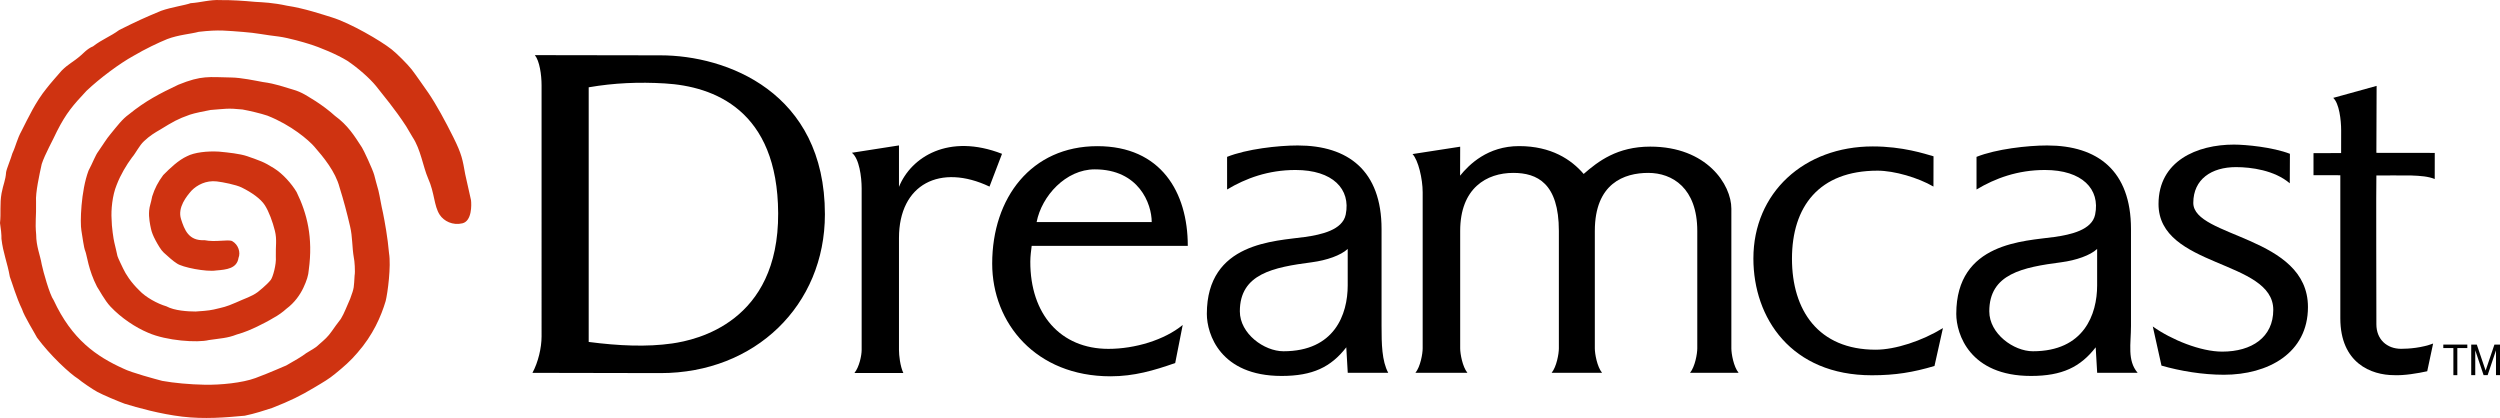 <svg xmlns="http://www.w3.org/2000/svg" xmlns:xlink="http://www.w3.org/1999/xlink" id="Layer_1" width="566.93" height="94.787" x="0" y="0" enable-background="new 0 0 566.93 94.787" version="1.1" viewBox="0 0 566.93 94.787" xml:space="preserve"><g><g><polygon points="556.359 78.93 554.074 78.93 554.074 78.141 559.518 78.141 559.518 78.93 557.252 78.93 557.252 85.077 556.359 85.077"/><polygon points="563.211 85.077 561.318 79.443 561.318 85.077 560.404 85.077 560.404 78.141 561.668 78.141 563.668 84.038 565.666 78.141 566.93 78.141 566.93 85.077 566.02 85.077 566.02 79.443 564.125 85.077"/><path d="M122.813,19.344c0-2.409-0.458-5.529-1.522-6.841c6.973,0,22.039,0.046,28.497,0.046c14.859,0,37.277,8.247,37.277,36.051 c0,20.635-15.826,36.008-37.277,36.008c-4.705,0-22.67-0.057-29.044-0.057c1.306-2.412,2.069-5.685,2.069-8.269V19.344 L122.813,19.344z M133.5,77.543c6.858,0.891,13.189,1.165,18.917,0.346c5.542-0.793,24.165-4.804,24.049-29.528 c-0.109-23.432-14.581-28.789-25.731-29.444c-5.819-0.343-11.436-0.123-17.236,0.881L133.5,77.543L133.5,77.543z"/><path d="M193.187,34.642l10.676-1.667c0,2.186,0,8.596,0,9.4c2.738-6.767,11.259-12.205,23.366-7.493l-2.838,7.433 c-11.082-5.26-20.528-0.646-20.528,11.66v25.395c0,1.209,0.264,3.648,0.985,5.213h-11.089c1.12-1.381,1.64-4.004,1.64-5.213V42.74 C195.396,40.083,194.854,35.97,193.187,34.642L193.187,34.642z"/><path d="M530.719,39.738c0,0.693,0,30.229,0,32.434c0,10.182,7.018,12.905,12.219,12.905c2.197,0.108,5.313-0.406,7.488-0.888 l1.338-6.285c-2.535,0.969-5.482,1.197-7.25,1.197c-3.26,0-5.617-2.164-5.617-5.549c0-3.037-0.078-32.809,0-33.761h-0.035 c0.432,0,7.197-0.024,7.879,0c2.217,0.078,3.92,0.213,5.387,0.803l0.008-5.919c0,0-12.986-0.017-13.24-0.017l0.053-15.181 l-9.838,2.719c1.357,1.269,1.797,4.982,1.797,7.431c0,0-0.008,4.536-0.008,5.083c-0.441,0-5.438,0.025-6.264,0.025v5.001 C525.51,39.735,530.719,39.738,530.719,39.738L530.719,39.738z"/><path d="M488.193,74.036c4.23,3.021,10.867,5.703,15.734,5.703c6.752,0,11.588-3.285,11.588-9.468 c0-11.414-26.023-9.523-26.023-24.005c0-9.792,8.756-13.476,17.1-13.476c2.682,0,8.805,0.582,12.697,2.088l-0.031,6.688 c-3.459-2.955-8.736-3.669-12.213-3.669c-5.521,0-9.668,2.74-9.668,8.112c0,7.887,26.002,7.43,26.002,23.621 c0,10.471-9.07,15.354-19.055,15.354c-4.865,0-9.939-0.863-14.16-2.072L488.193,74.036L488.193,74.036z"/><path d="M331.107,39.839c0-0.592,0.021-5.895,0.021-6.574l-10.809,1.671c1.303,1.365,2.303,5.623,2.303,8.667v35.414 c0,1.209-0.518,4.142-1.641,5.521h11.785c-1.119-1.381-1.637-4.313-1.637-5.521V52.372c0-9.75,6.031-13.164,12.035-13.164 c5.434,0,10.344,2.352,10.344,13.164v26.646c0,1.209-0.52,4.142-1.637,5.521h11.428c-1.123-1.381-1.637-4.313-1.637-5.521V52.372 c0-10.811,6.678-13.164,12.123-13.164c5.43,0,11.111,3.411,11.111,13.164v26.646c0,1.209-0.514,4.142-1.641,5.521h11.008 c-1.127-1.381-1.639-4.313-1.639-5.521V47.312c0-5.404-5.516-14.063-18.391-14.063c-7.492,0-11.818,3.333-15.102,6.2 c-2.793-3.26-7.34-6.317-14.648-6.317C337.365,33.129,333.162,37.302,331.107,39.839L331.107,39.839z"/><path d="M305.621,56.453c-1.543,1.453-4.773,2.579-8.107,3.018c-8.762,1.148-16.352,2.604-16.352,11.137 c0,5.063,5.52,9.048,9.891,9.048c11.578,0,14.57-8.353,14.57-14.935v-8.268H305.621L305.621,56.453z M278.269,35.57 c4.419-1.771,11.55-2.583,16.021-2.583c11.42,0,19.008,5.705,19.008,18.949v21.972c0,4.069,0.061,7.924,1.512,10.631h-9.178 l-0.332-5.78c-3.473,4.487-7.627,6.495-14.676,6.495c-13.91,0-16.946-9.503-16.946-14.069c0-16.297,15.512-16.486,22.249-17.447 c3.727-0.527,8.521-1.581,9.244-5.075c1.189-5.78-2.943-10.114-11.385-10.114c-6.197,0-11.273,1.885-15.514,4.422L278.269,35.57 L278.269,35.57z M475.572,56.453c-1.541,1.453-4.773,2.579-8.109,3.018c-8.76,1.148-16.348,2.604-16.348,11.137 c0,5.063,5.516,9.048,9.887,9.048c11.576,0,14.57-8.353,14.57-14.935V56.453L475.572,56.453z M448.223,35.57 c4.418-1.771,11.555-2.583,16.023-2.583c11.414,0,19.002,5.705,19.002,18.949v21.972c0,4.069-0.887,7.841,1.508,10.631h-9.176 l-0.334-5.78c-3.477,4.487-7.625,6.495-14.674,6.495c-13.902,0-16.943-9.503-16.943-14.069c0-16.297,15.512-16.486,22.246-17.447 c3.729-0.527,8.527-1.581,9.242-5.075c1.191-5.78-2.941-10.114-11.385-10.114c-6.195,0-11.27,1.885-15.512,4.422v-7.4H448.223z"/><path d="M438.451,42.308c-3.443-2.012-8.879-3.605-12.67-3.605c-13.311,0-19.412,8.185-19.412,19.975 c0,11.68,5.965,20.625,18.984,20.625c4.461,0,10.535-2.005,15.25-4.901l-1.918,8.592c-4.799,1.428-8.842,2.108-14.195,2.108 c-18.295,0-26.871-12.976-26.871-26.479c0-14.921,11.504-25.417,27.072-25.417c6.805,0,11.771,1.668,13.777,2.238L438.451,42.308 L438.451,42.308z"/><path d="M233.646,59.303c0.008-1.233,0.172-2.41,0.31-3.549h35.401c0-12.169-6.087-22.608-20.505-22.608 c-14.965,0-23.85,11.703-23.85,26.63c0,13.498,9.891,25.56,26.832,25.56c5.356,0,9.834-1.319,14.669-3.012l1.701-8.63 c-4.135,3.404-10.817,5.419-16.849,5.419C240.514,79.112,233.599,71.262,233.646,59.303L233.646,59.303z M235.077,50.357 c1.149-5.921,6.628-11.952,13.184-11.952c10.018,0,12.917,7.817,12.917,11.952C261.176,50.357,235.077,50.375,235.077,50.357 L235.077,50.357z"/></g><path fill="#CF3311" d="M65.058,1.288c3.969,0.596,8.026,1.984,10.141,2.63C79.46,5.22,86.376,9.269,88.82,11.209 c1.157,0.918,3.585,3.323,4.528,4.533c0.917,1.179,2.667,3.733,3.783,5.308c1.781,2.597,3.874,6.466,5.648,10.025 c1.984,3.978,2.12,5.13,2.721,8.455l1.311,5.862c0.123,1.014,0.227,4.731-1.957,5.252c-2.181,0.521-4.199-0.484-5.15-1.955 c-1.316-2.036-1.133-4.927-2.623-8.235c-1.161-2.674-1.666-6.561-3.521-9.355l-1.453-2.458c-2.573-3.96-5.253-7.103-6.851-9.153 c-1.411-1.723-4.04-4.064-6.531-5.729c-2.306-1.398-6.032-2.993-8.719-3.813c-0.856-0.279-4.524-1.357-6.8-1.66 c-3.093-0.347-5.126-0.836-8.063-1.043c-3.63-0.256-5.367-0.578-10.074-0.028c-1.783,0.484-4.605,0.676-7.147,1.647 c-2.053,0.837-4.906,2.189-7.703,3.832c-3.012,1.651-7.578,5.026-10.609,7.907c-3.054,3.263-4.582,5.014-6.687,9.15 c-0.931,2.046-2.736,5.213-3.464,7.447c-0.497,2.269-1.443,6.5-1.286,8.556c0.073,3.681-0.25,4.441,0.027,7.45 c0.01,2.71,0.899,4.588,1.27,6.806c0.315,1.53,1.787,6.828,2.694,8.061c4.129,8.9,9.675,12.755,15.856,15.537 c1.742,0.888,7.191,2.346,8.767,2.763c2.69,0.485,6.227,0.81,9.633,0.875c3.583,0.069,8.522-0.414,11.517-1.519 c3.244-1.193,6.997-2.89,6.953-2.84c1.504-0.832,3.802-2.186,4.516-2.781c1.383-0.885,2.217-1.227,3.034-2.08 c1.184-1.033,1.898-1.629,2.794-2.91c0.497-0.721,1.292-1.827,2.059-2.805c0.83-1.36,1.307-2.793,2.116-4.564 c0.968-2.623,0.818-2.496,1.003-5.277c0.175-0.807-0.02-3.519-0.164-3.979c-0.437-2.502-0.283-4.709-0.856-7.138 c-0.771-3.287-1.417-5.747-2.402-8.9c-0.929-3.549-3.656-6.838-5.702-9.188c-1.268-1.457-5.201-4.895-10.658-7.043 c-1.538-0.517-4.05-1.103-5.647-1.395c-3.41-0.356-3.965-0.127-7.229,0.111c-1.124,0.196-3.731,0.729-4.692,1.066 c-2.804,0.985-3.835,1.611-6.702,3.366c-1.334,0.775-2.34,1.368-3.705,2.646c-1.089,1.008-1.868,2.72-2.748,3.725 c-1.209,1.644-2.554,3.836-3.456,6.201c-0.978,2.353-1.293,5.664-1.143,7.796c0,1.621,0.441,4.597,0.616,5.246 c0.176,0.65,0.616,2.67,0.71,3.076c0.097,0.405,1.145,2.541,1.292,2.852c0.593,1.261,1.726,3.07,3.633,4.919 c1.411,1.54,4.133,3.05,6.174,3.635c1.828,1.005,4.912,1.173,6.62,1.177c0.839-0.052,2.984-0.183,4.103-0.451 c2.271-0.545,2.688-0.559,5.028-1.575c2.1-0.974,3.523-1.325,4.986-2.403c0,0,2.007-1.572,2.919-2.724 c0.481-0.604,1.306-3.5,1.161-5.293c-0.069-2.453,0.289-3.845-0.214-5.863c-0.5-2.019-1.354-4.358-2.281-5.8 c-0.939-1.46-2.956-2.882-5.251-4.017c-1.288-0.636-4.333-1.224-5.627-1.376c-2.453-0.292-4.506,0.823-5.753,2.097 c-1.082,1.236-3.22,3.803-2.369,6.457c0.771,2.4,1.703,4.959,5.304,4.769c2.473,0.515,5.33-0.229,6.283,0.207 c1.413,0.802,1.955,2.573,1.443,3.81c-0.359,2.383-2.643,2.668-5.076,2.852c-2.18,0.365-7.715-0.702-8.93-1.613 c-0.816-0.484-2.067-1.648-2.946-2.435c-0.633-0.568-1.346-1.828-1.837-2.734c-0.598-1.114-0.903-1.933-1.057-2.657 c-0.185-0.861-0.562-2.506-0.419-4.15c0.099-1.108,0.394-1.582,0.688-3.203c0.589-1.84,1.32-3.239,2.498-4.834 c1.532-1.556,3.479-3.408,5.38-4.269c1.676-0.886,4.613-1.211,7.268-1.056c2.156,0.206,4.702,0.469,6.389,1.033 c2.884,1.03,3.708,1.236,6.077,2.73c1.999,1.237,4.012,3.516,5.136,5.402c2.39,4.89,3.76,10.328,2.764,17.653 c-0.081,1.237-0.466,2.444-1.237,4.084c-0.714,1.511-1.96,3.35-3.838,4.733c-0.754,0.699-1.946,1.56-2.915,2.063 c-1.375,0.834-2.299,1.269-3.733,1.989c-1.26,0.594-2.73,1.27-4.646,1.802c-2.076,0.821-3.67,0.854-6.281,1.243 c-2.568,0.646-9.602,0.187-13.792-1.662c-2.857-1.203-6.064-3.321-8.505-5.904c-1.354-1.422-2.681-3.996-3.069-4.523 c-1.94-3.729-2.319-7.234-2.631-7.973c-0.422-1-0.631-3.244-0.916-4.779c-0.319-1.724-0.122-8.942,1.617-13.574 c0.981-1.845,1.555-3.49,2.217-4.353c1.193-1.696,1.769-2.755,2.782-3.957c1.528-1.852,2.64-3.364,4.127-4.431 c3.793-3.083,6.959-4.711,11.245-6.746c5.324-2.168,6.923-1.72,11.964-1.639c2.267,0.02,5.566,0.733,7.189,1.027 c3.012,0.401,4.738,1.127,6.773,1.695c2.178,0.608,3.436,1.58,5.226,2.659c1.47,0.949,3.202,2.251,4.345,3.308 c2.927,2.146,4.337,4.401,6.131,7.171c0.327,0.464,2.455,5.002,2.794,6.266c0.158,0.633,0.638,2.449,0.949,3.511 c0.396,1.685,0.591,3.176,1.036,5.078c0.396,1.957,1.072,5.653,1.364,9.108c0.495,2.965-0.296,9.015-0.76,10.871 c-1.035,3.463-2.85,7.69-6.428,11.762c-1.519,1.803-3.135,3.199-5.003,4.716c-1.427,1.19-2.653,1.886-4.861,3.202 c-2.996,1.789-5.276,2.931-9.477,4.574c-1.71,0.549-3.866,1.27-6.188,1.75C51,94.682,46.376,95.08,41.33,94.482 c-5.047-0.602-10.102-2.024-13.089-2.94c-1.649-0.618-4.841-1.955-6.178-2.679c-0.872-0.441-3.793-2.439-4.288-2.919 c-2-1.237-6.479-5.449-9.371-9.375c-0.633-1.216-2.911-4.854-3.406-6.448c-1.313-2.697-2.229-5.96-2.766-7.354 c-0.568-3.254-1.528-5.348-1.902-8.612C0.372,53.387,0.176,51.578,0,50.577c0.254-2.235-0.086-4.339,0.358-6.773 c0.39-2.053,0.904-2.91,1.028-4.766c0.121-0.794,1.141-3.182,1.415-4.245c0.826-1.75,1.03-3.191,2.107-5.147 c1.549-3.048,3.172-6.554,5.662-9.617c0.712-0.95,2.729-3.228,3.416-4.017c1.625-1.625,2.578-1.881,4.421-3.51 c0.19-0.12,1.409-1.508,2.685-1.985c2.111-1.632,3.937-2.23,5.948-3.715c4.029-2.008,5.497-2.686,9.497-4.351 c2.313-0.825,5.534-1.28,6.694-1.73c2.209-0.137,4.451-0.841,6.773-0.702c2.607-0.024,5.234,0.162,7.855,0.4 C59.625,0.522,61.931,0.608,65.058,1.288L65.058,1.288z"/></g></svg>